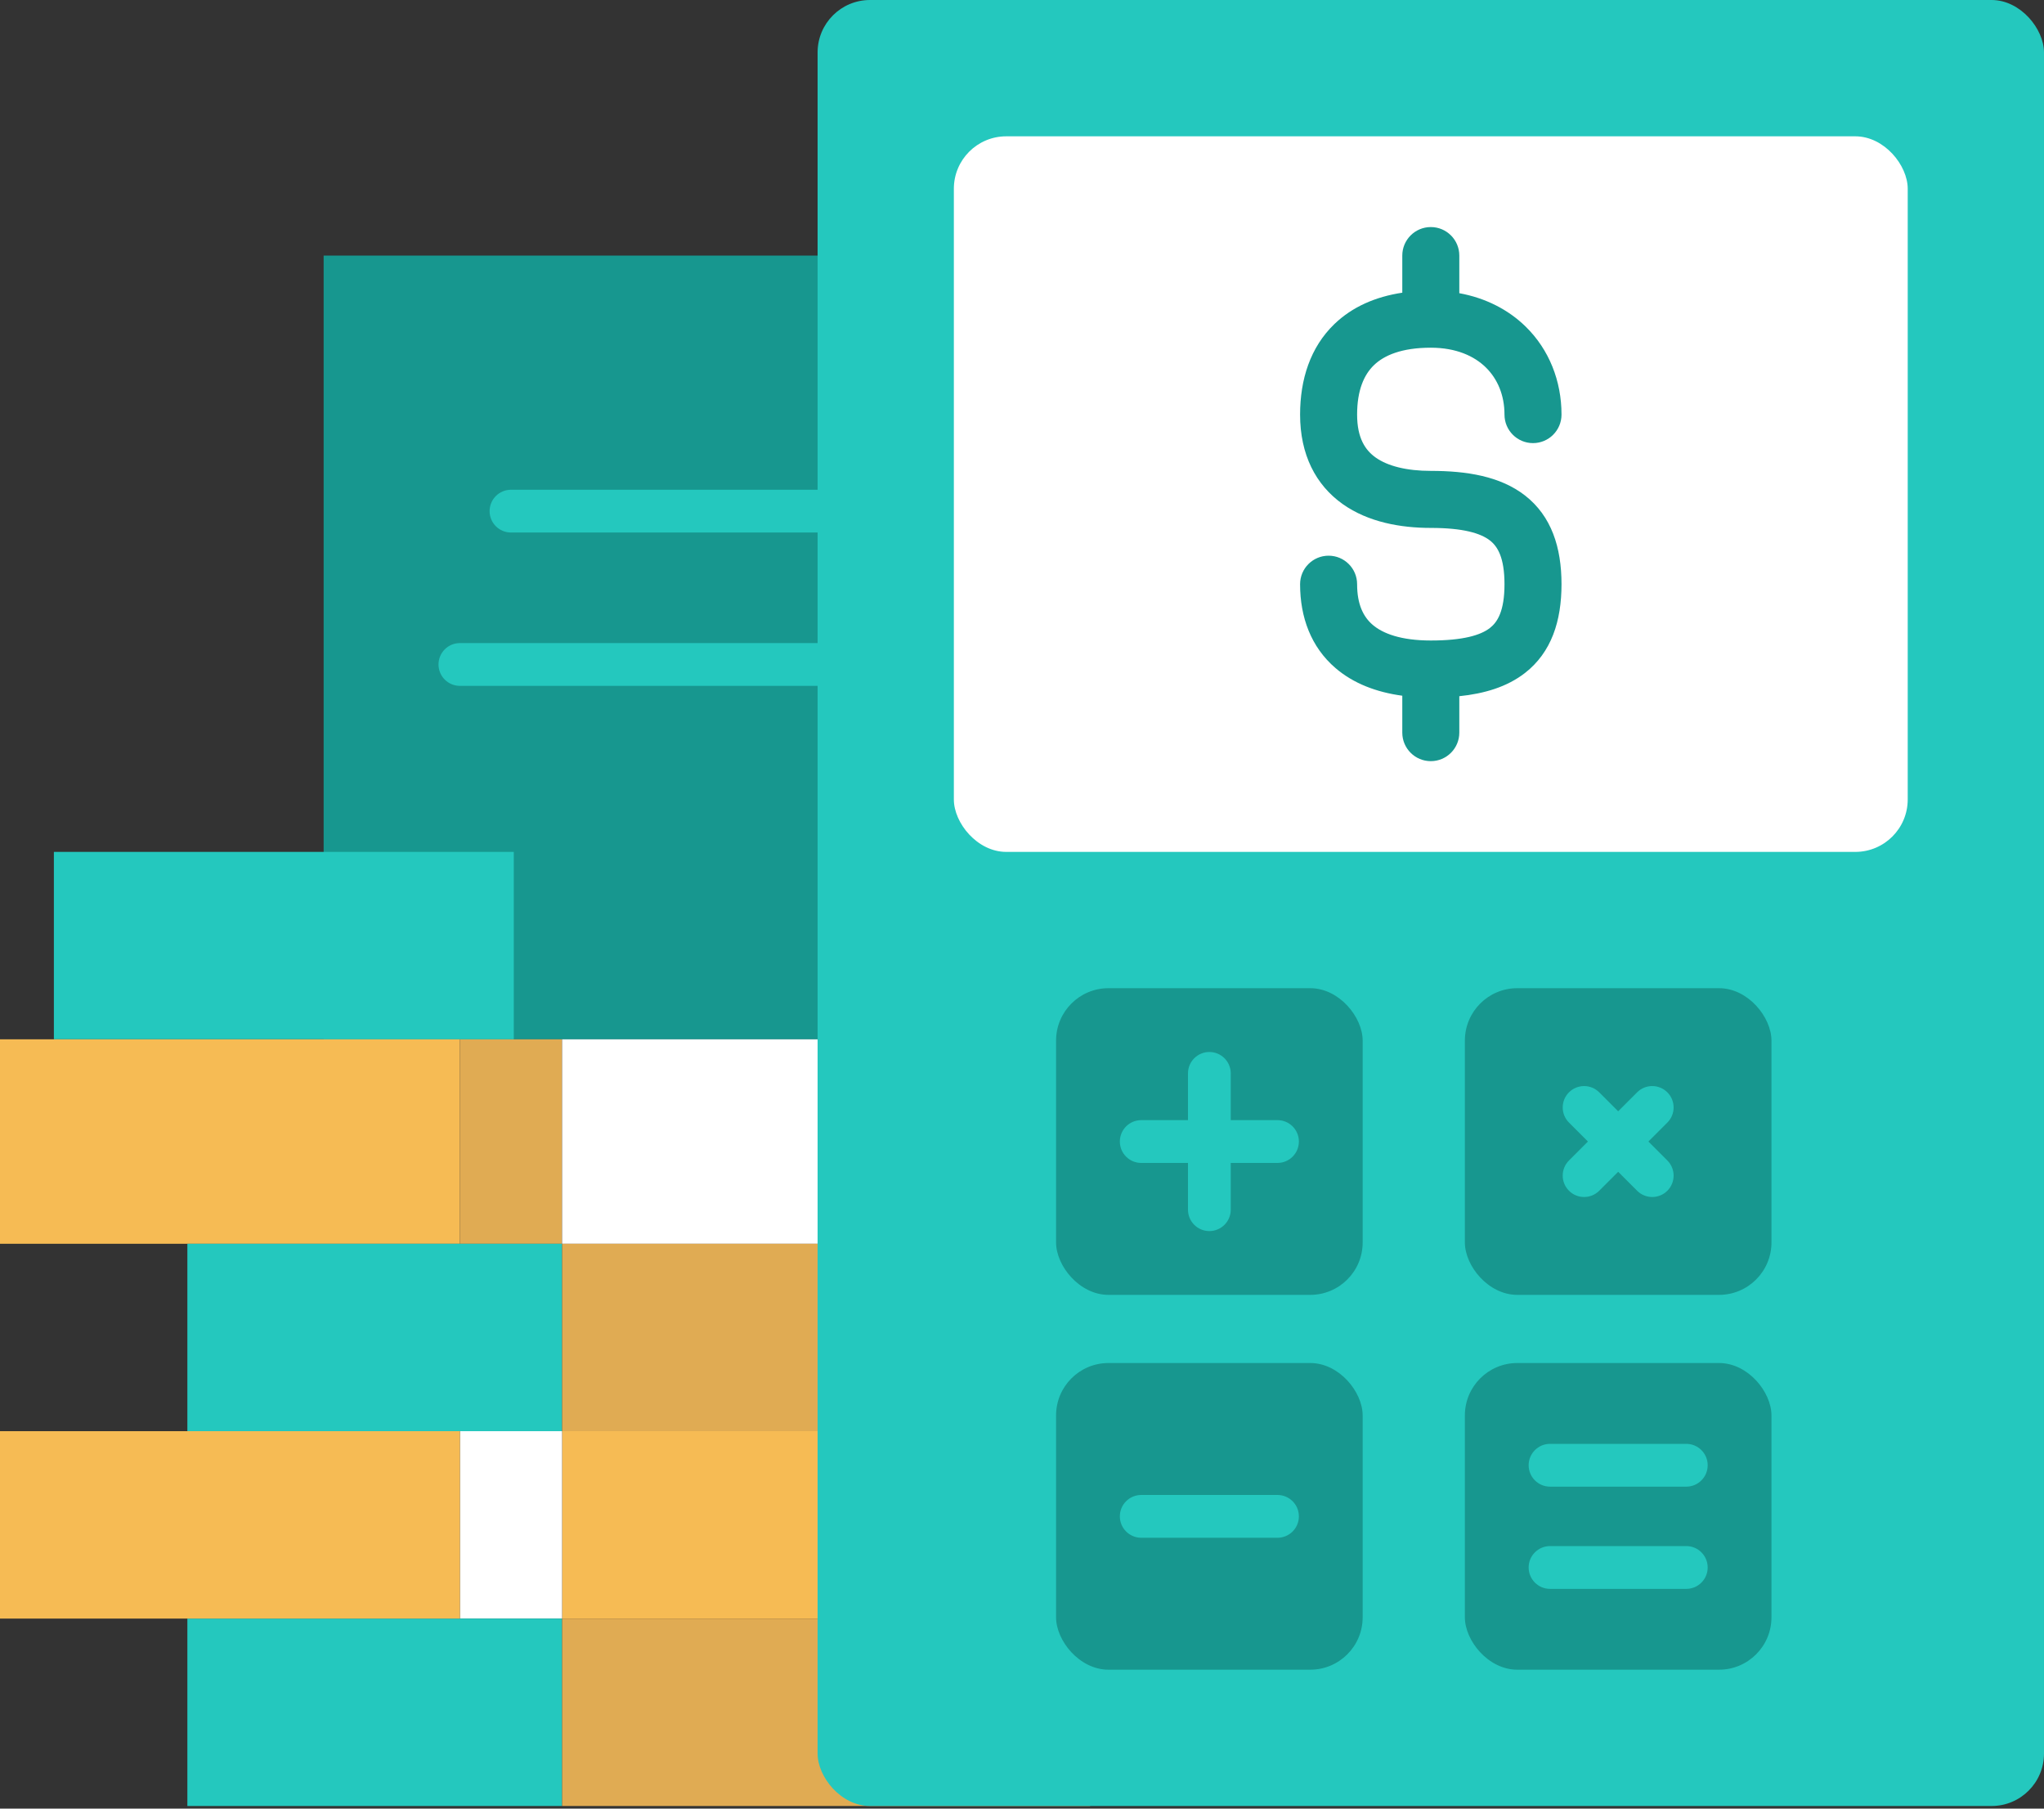 <svg width="156" height="138" viewBox="0 0 156 138" fill="none" xmlns="http://www.w3.org/2000/svg">
<rect x="0" y="0" width="156" height="138" fill="#333333" stroke="none"/>
<rect x="24.7" y="19.501" width="39" height="59.8" fill="#17978F"/>
<rect x="4.112" y="65" width="35.1" height="14.297" fill="#24C8BE"/>
<rect y="79.301" width="35.1" height="15.6" fill="#F6BB54"/>
<rect x="42.9" y="109.2" width="19.5" height="14.3" fill="#F6BB54"/>
<rect x="35.1" y="109.2" width="7.8" height="14.3" fill="white"/>
<rect x="35.1" y="79.301" width="7.8" height="15.6" fill="#E0AB53"/>
<rect x="42.9" y="79.301" width="19.5" height="15.6" fill="white"/>
<rect x="14.3" y="94.901" width="28.6" height="14.3" fill="#24C8BE"/>
<rect x="14.3" y="123.5" width="28.6" height="14.3" fill="#24C8BE"/>
<rect y="109.2" width="35.1" height="14.3" fill="#F6BB54"/>
<rect x="42.9" y="123.5" width="40.3" height="14.3" fill="#E0AB53"/>
<rect x="42.9" y="94.901" width="40.3" height="14.3" fill="#E0AB53"/>
<rect x="62.4" width="93.6" height="137.8" rx="4" fill="#24C8BE"/>
<rect x="111.8" y="75.4" width="23.4" height="23.4" rx="4" fill="#17978F"/>
<rect x="111.8" y="104" width="23.4" height="23.4" rx="4" fill="#17978F"/>
<rect x="80.6" y="104" width="23.4" height="23.4" rx="4" fill="#17978F"/>
<rect x="80.6" y="75.4" width="23.4" height="23.4" rx="4" fill="#17978F"/>
<rect x="72.799" y="10.401" width="72.8" height="54.6" rx="4" fill="white"/>
<path fill-rule="evenodd" clip-rule="evenodd" d="M109.2 17.325C110.402 17.325 111.376 18.299 111.376 19.501V22.371C113.375 22.737 115.107 23.616 116.442 24.922C118.235 26.677 119.176 29.073 119.176 31.634C119.176 32.836 118.202 33.81 117 33.81C115.798 33.81 114.824 32.836 114.824 31.634C114.824 30.151 114.291 28.907 113.398 28.033C112.509 27.163 111.129 26.53 109.2 26.53C106.967 26.53 105.632 27.117 104.86 27.862C104.099 28.596 103.576 29.781 103.576 31.634C103.576 33.436 104.207 34.355 104.996 34.913C105.91 35.559 107.345 35.929 109.2 35.929C111.928 35.929 114.495 36.333 116.386 37.803C118.41 39.377 119.176 41.77 119.176 44.576C119.176 47.383 118.41 49.775 116.386 51.35C115.008 52.421 113.272 52.926 111.376 53.121V55.901C111.376 57.103 110.402 58.077 109.2 58.077C107.998 58.077 107.024 57.103 107.024 55.901V53.084C105.032 52.814 103.292 52.143 101.935 50.982C100.05 49.369 99.224 47.087 99.224 44.576C99.224 43.374 100.198 42.4 101.4 42.4C102.601 42.4 103.576 43.374 103.576 44.576C103.576 46.11 104.049 47.063 104.764 47.675C105.533 48.332 106.903 48.871 109.2 48.871C111.672 48.871 113.004 48.466 113.714 47.914C114.289 47.466 114.824 46.623 114.824 44.576C114.824 42.529 114.289 41.686 113.714 41.239C113.004 40.687 111.672 40.281 109.2 40.281C106.895 40.281 104.429 39.843 102.483 38.467C100.413 37.002 99.224 34.685 99.224 31.634C99.224 28.957 100 26.502 101.839 24.729C103.203 23.414 104.978 22.641 107.024 22.333V19.501C107.024 18.299 107.998 17.325 109.2 17.325Z" fill="#17978F"/>
<path fill-rule="evenodd" clip-rule="evenodd" d="M37.367 39C37.367 38.099 38.098 37.368 38.999 37.368H63.7C64.601 37.368 65.332 38.099 65.332 39C65.332 39.902 64.601 40.632 63.7 40.632H38.999C38.098 40.632 37.367 39.902 37.367 39ZM33.467 50.7C33.467 49.799 34.198 49.068 35.099 49.068H66.299C67.201 49.068 67.932 49.799 67.932 50.7C67.932 51.602 67.201 52.332 66.299 52.332H35.099C34.198 52.332 33.467 51.602 33.467 50.7ZM92.299 80.268C93.201 80.268 93.932 80.999 93.932 81.9V85.468H97.499C98.401 85.468 99.132 86.199 99.132 87.1C99.132 88.002 98.401 88.733 97.499 88.733H93.932V92.3C93.932 93.202 93.201 93.933 92.299 93.933C91.398 93.933 90.668 93.202 90.668 92.3V88.733H87.1C86.198 88.733 85.468 88.002 85.468 87.1C85.468 86.199 86.198 85.468 87.1 85.468H90.668V81.9C90.668 80.999 91.398 80.268 92.299 80.268ZM119.746 83.346C120.383 82.709 121.416 82.709 122.054 83.346L123.5 84.792L124.946 83.346C125.583 82.709 126.616 82.709 127.254 83.346C127.891 83.984 127.891 85.017 127.254 85.654L125.808 87.1L127.254 88.546C127.891 89.184 127.891 90.217 127.254 90.855C126.616 91.492 125.583 91.492 124.946 90.855L123.5 89.409L122.054 90.855C121.416 91.492 120.383 91.492 119.746 90.855C119.108 90.217 119.108 89.184 119.746 88.546L121.192 87.1L119.746 85.654C119.108 85.017 119.108 83.984 119.746 83.346ZM116.668 111.8C116.668 110.899 117.398 110.168 118.3 110.168H128.7C129.601 110.168 130.332 110.899 130.332 111.8C130.332 112.702 129.601 113.433 128.7 113.433H118.3C117.398 113.433 116.668 112.702 116.668 111.8ZM85.468 115.7C85.468 114.799 86.198 114.068 87.1 114.068H97.499C98.401 114.068 99.132 114.799 99.132 115.7C99.132 116.602 98.401 117.333 97.499 117.333H87.1C86.198 117.333 85.468 116.602 85.468 115.7ZM116.668 119.6C116.668 118.699 117.398 117.968 118.3 117.968H128.7C129.601 117.968 130.332 118.699 130.332 119.6C130.332 120.502 129.601 121.233 128.7 121.233H118.3C117.398 121.233 116.668 120.502 116.668 119.6Z" fill="#24C8BE"/>
</svg>
